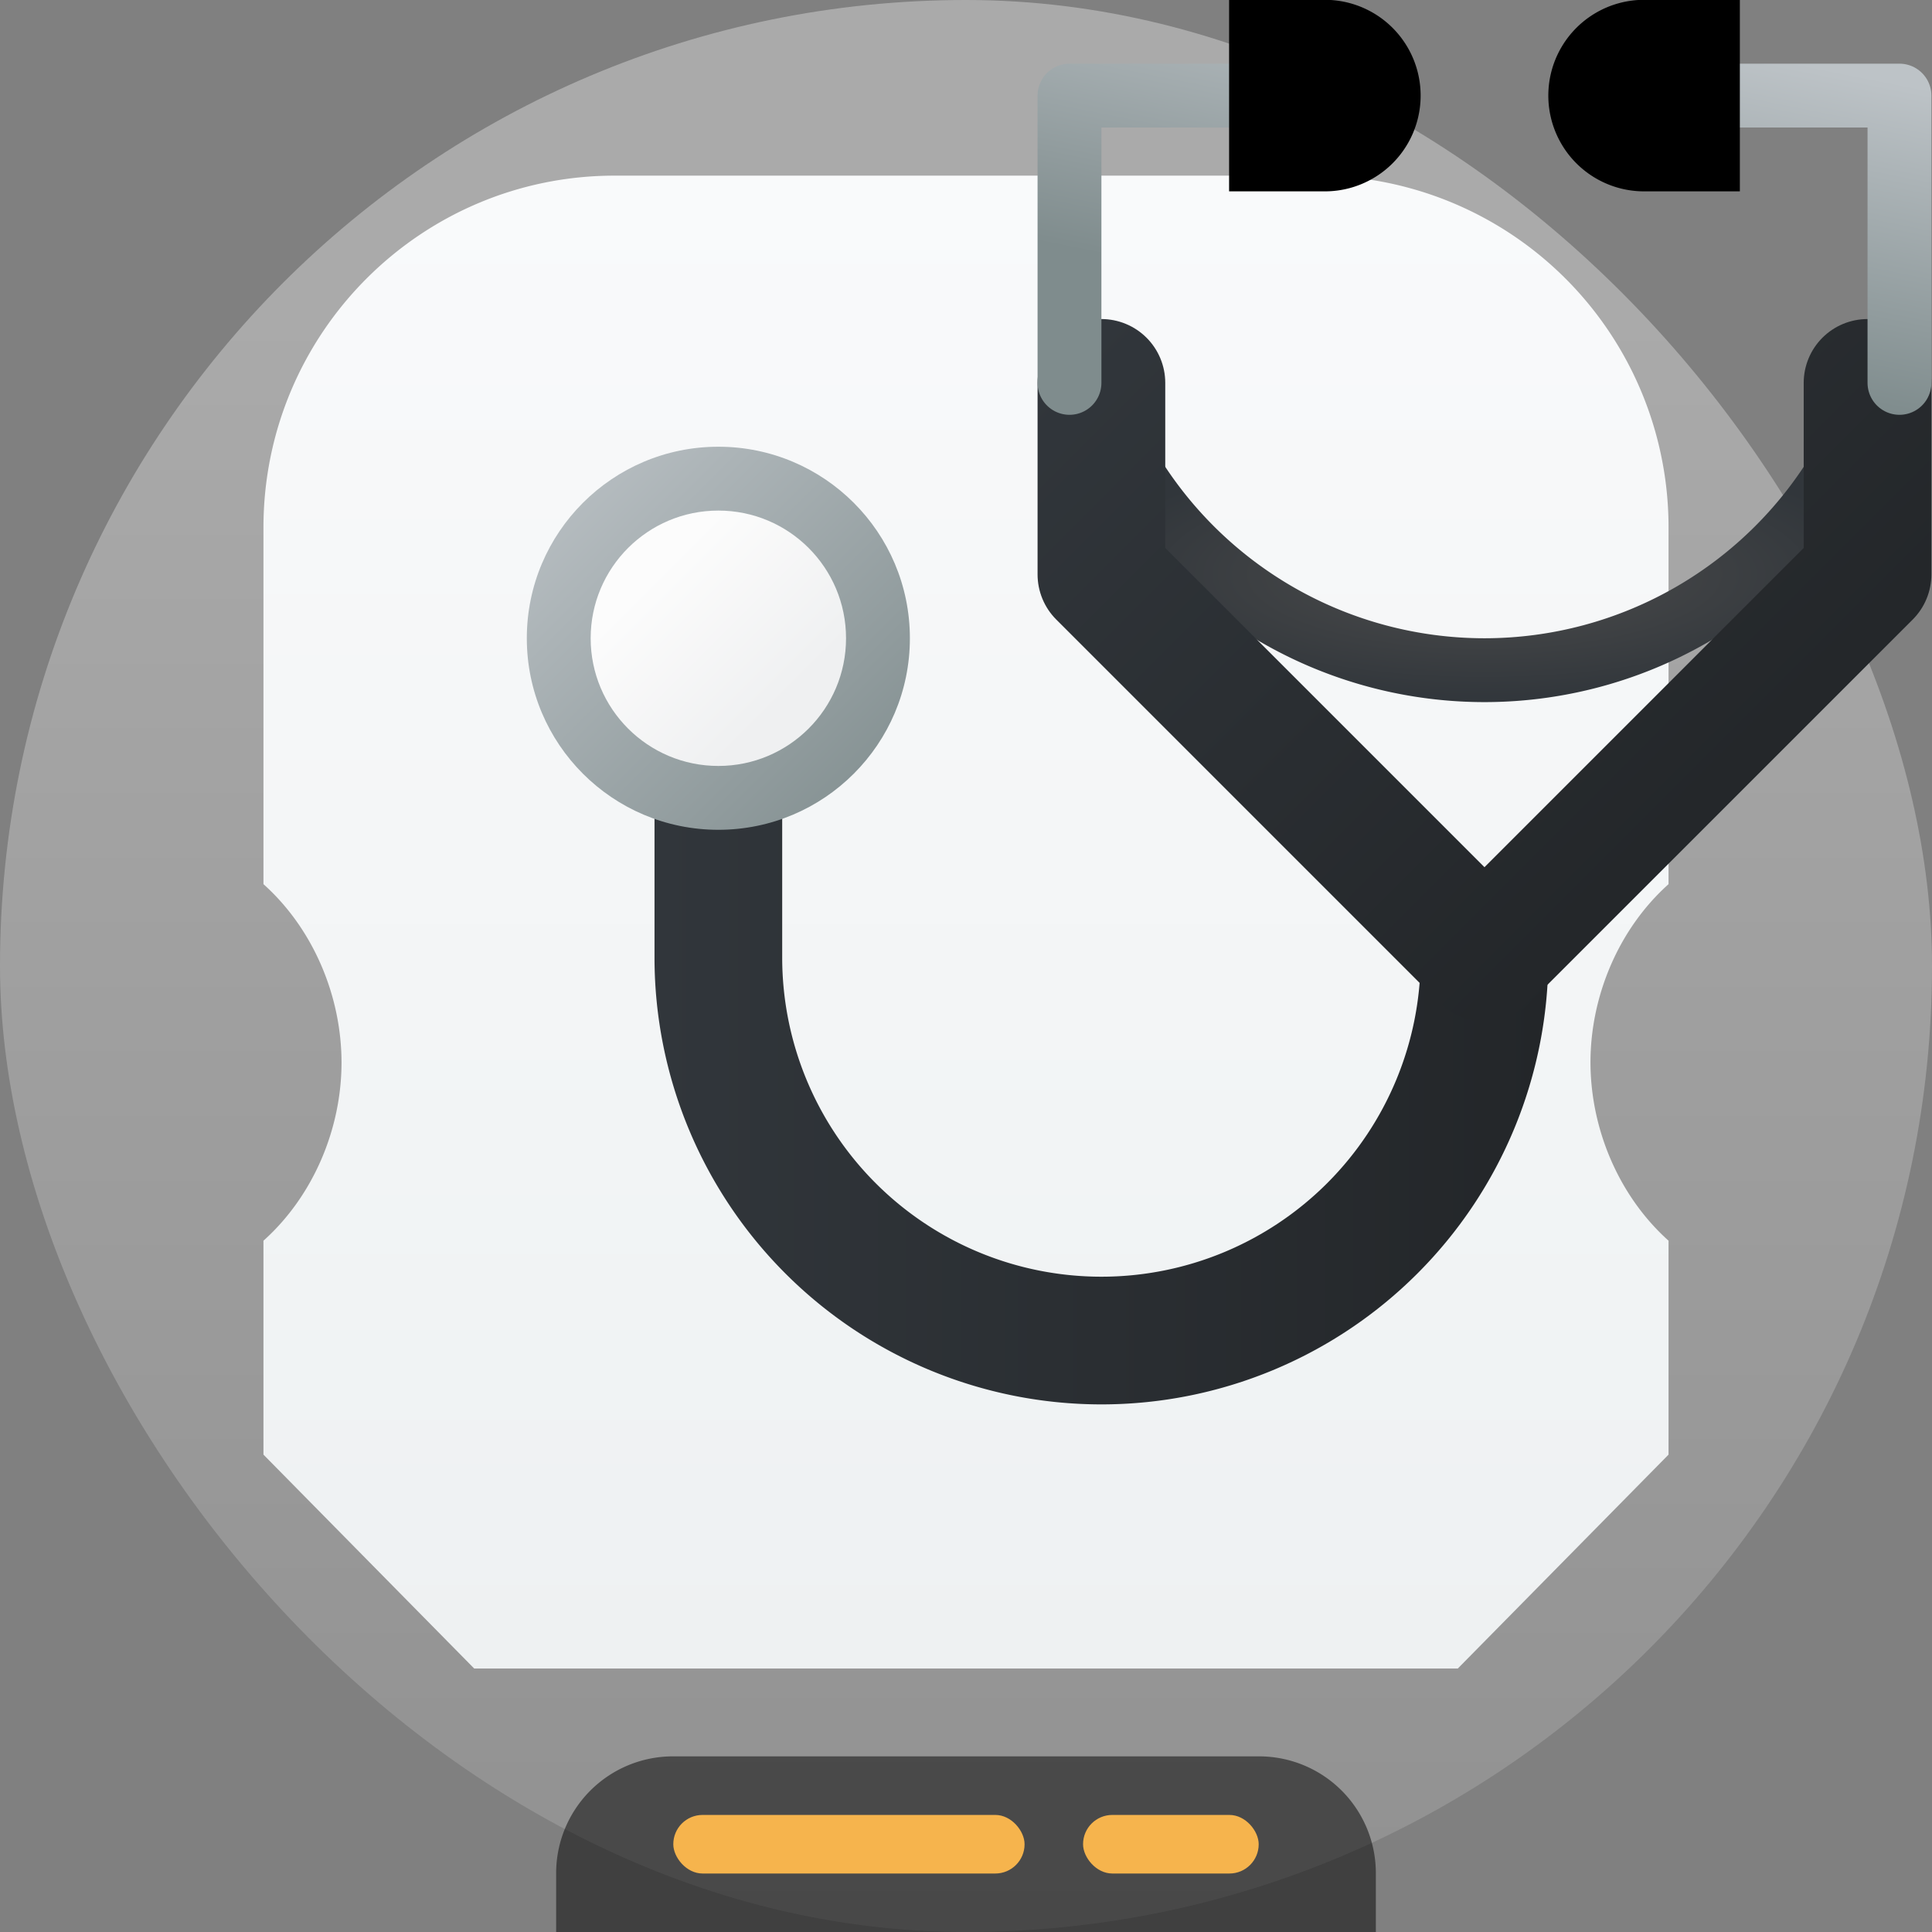 <svg xmlns="http://www.w3.org/2000/svg" xmlns:xlink="http://www.w3.org/1999/xlink" viewBox="0 0 22 22"><rect x="0" y="0" width="22" height="22" fill="#808080" stroke="none"/><defs><linearGradient id="d" x1="12" x2="12" y1="48" y2="10" gradientTransform="matrix(.444 0 0 .445 -3.222 -2.376)" gradientUnits="userSpaceOnUse"><stop offset="0" stop-color="#eef1f2"/><stop offset="1" stop-color="#f9fafb"/></linearGradient><linearGradient id="c" x1="7.937" x2="7.937" y1="15.081" y2="1.852" gradientTransform="translate(0 .015)scale(1.89)" gradientUnits="userSpaceOnUse"><stop offset="0" stop-color="#888"/><stop offset="1" stop-color="#aaa"/></linearGradient></defs><linearGradient id="a"><stop offset="0" stop-color="#7f8c8d"/><stop offset="1" stop-color="#bdc3c7"/></linearGradient><linearGradient id="b"><stop offset="0" stop-color="#31363b"/><stop offset="1" stop-color="#232629"/></linearGradient><linearGradient xlink:href="#a" id="j" x1="26" x2="27" y1="10" y2="5" gradientUnits="userSpaceOnUse"/><radialGradient id="h" cx="23" cy="13" r="6.324" gradientTransform="matrix(1 0 0 .316 -1 8.889)" gradientUnits="userSpaceOnUse"><stop offset="0" stop-color="#4d4d4d"/><stop offset="1" stop-color="#31363b"/></radialGradient><linearGradient xlink:href="#b" id="i" x1="15" x2="24" y1="10" y2="19" gradientUnits="userSpaceOnUse"/><linearGradient xlink:href="#b" id="e" x1="9" x2="23" y1="21" y2="21" gradientUnits="userSpaceOnUse"/><linearGradient id="g" x1="9" x2="11" y1="13" y2="15" gradientUnits="userSpaceOnUse"><stop offset="0" stop-color="#fcfcfc"/><stop offset="1" stop-color="#eff0f1"/></linearGradient><linearGradient xlink:href="#a" id="f" x1="13" x2="7" y1="17" y2="11" gradientUnits="userSpaceOnUse"/><rect width="22" height="22" fill="url(#a)" rx="11" ry="11" style="fill:url(#c)"/><path d="M7.667 20a1.33 1.33 0 0 0-1.334 1.333V22h9.334v-.667A1.33 1.33 0 0 0 14.333 20Z" opacity=".5" style="stroke-width:.667"/><path fill="url(#b)" d="M7 2C4.791 2 3 3.795 3 6.008v4.06c.565.506.888 1.27.889 2.03 0 .76-.324 1.524-.889 2.03v2.436L5.4 19h11.2l2.4-2.436v-2.436c-.565-.506-.888-1.27-.889-2.03 0-.76.324-1.524.889-2.03v-4.06A4.004 4.004 0 0 0 15 2Z" style="fill:url(#d);stroke-width:.806"/><rect width="4" height=".667" x="7.667" y="20.667" fill="#f6b44d" fill-rule="evenodd" rx=".333" ry=".333" style="stroke-width:.667;paint-order:stroke fill markers"/><rect width="2" height=".667" x="12.333" y="20.667" fill="#f6b44d" fill-rule="evenodd" rx=".333" ry=".333" style="stroke-width:.667;paint-order:stroke fill markers"/><g transform="translate(.91 -2.91)scale(.727)"><path fill="url(#e)" d="M9 19a7 7 0 0 0 14 0h-2a5 5 0 1 1-10 0v-3H9Z" style="fill:url(#e)"/><circle cx="10" cy="14" r="3" fill="url(#f)" style="fill:url(#f)"/><circle cx="10" cy="14" r="2" fill="url(#g)" style="fill:url(#g)"/><path fill="url(#h)" d="M15.676 11A7 7 0 0 0 22 15a7 7 0 0 0 6.324-4h-1.129A6 6 0 0 1 22 14a6 6 0 0 1-5.195-3Z" style="fill:url(#h)"/><path fill="none" stroke="url(#i)" stroke-width="2" d="M28 10v3l-6 6-6-6v-3" style="stroke:url(#i);stroke-linecap:round;stroke-linejoin:round"/><path fill="none" stroke="url(#j)" d="M18 5.5h-2.5V10m13 0V5.5H26" style="stroke:url(#j);stroke-linecap:round;stroke-linejoin:round"/><path d="M18 7V4h1.5a1.5 1.5 0 1 1 0 3zm8-3v3h-1.5a1.5 1.5 0 1 1 0-3z"/></g></svg>